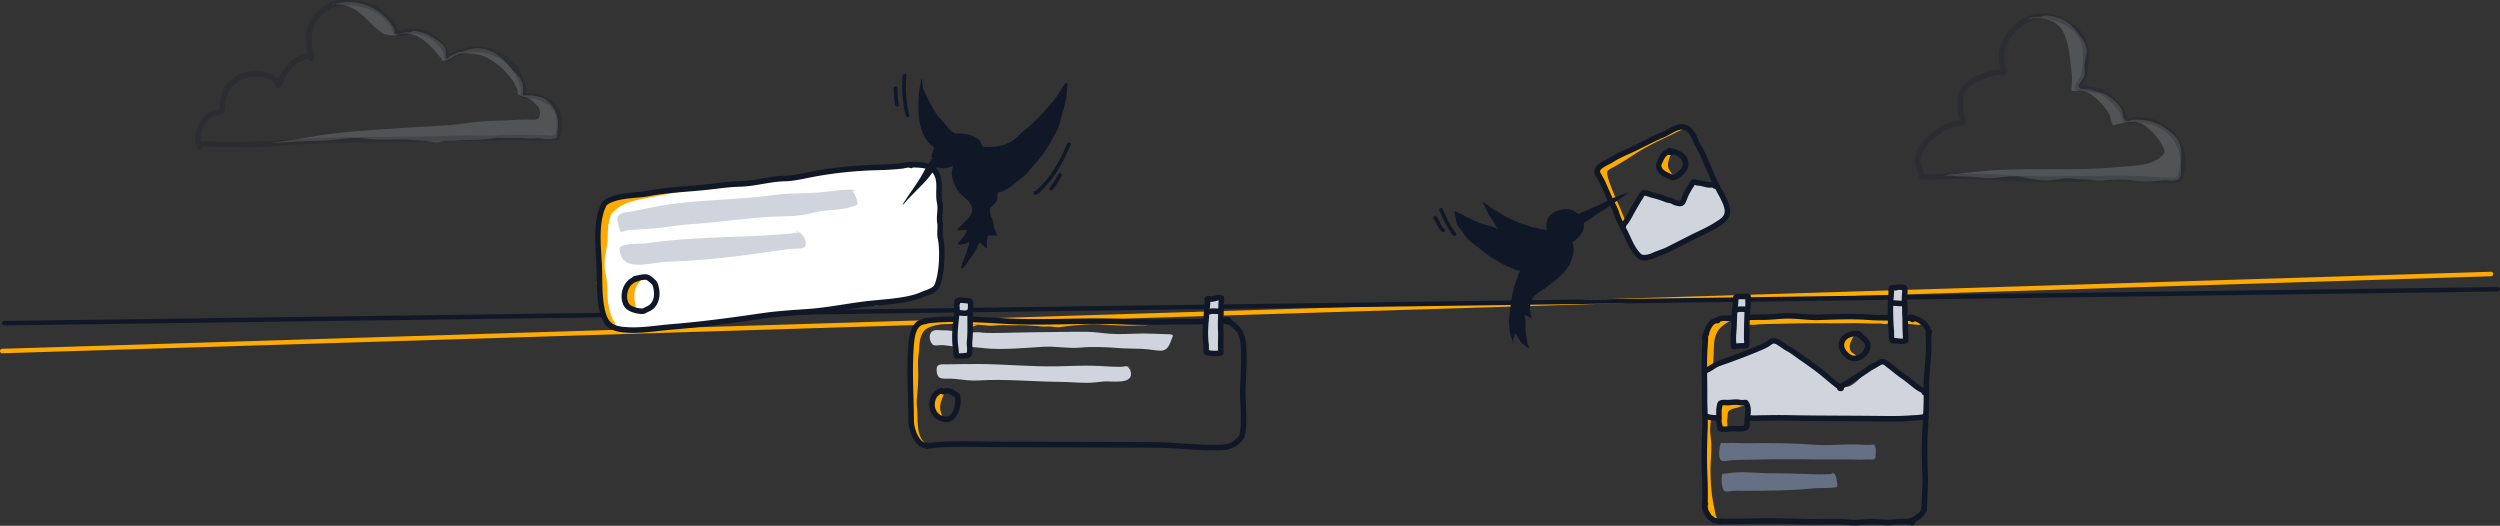 <svg width="1512" height="318" fill="none" xmlns="http://www.w3.org/2000/svg"><rect width="100%" height="100%" fill="#333333" stroke="none"/><g clip-path="url(#a)"><path d="M1506.56 165.716 1.363 212.294" stroke="#FA0" stroke-width="2.726" stroke-linecap="round" stroke-linejoin="round"/><path d="M1510.64 174.944 2.613 195.457" stroke="#101828" stroke-width="2.726" stroke-linecap="round" stroke-linejoin="round"/><path fill-rule="evenodd" clip-rule="evenodd" d="M545.895 181.167c-2.224 1.017-6.48.514-9.028.916-10.245 1.609-20.892 2.302-30.936 5.039-5.497 1.497-19.846 1.007-25.432 1.878-14.457 2.268-25.49 2.168-39.5 6-15.421 0-19.501-.774-31.5 2.5-8.111 2.212-15.777.215-24 1.5-3.173.503-8.983-.927-12 0-2.346.715-4.098-3.598-6.5-4-2.201-.369-1.494-4.902-2.5-6.5-4.022-6.413 1.497-5.752-2-12.5-3.955-7.642 1.307-6.188 0-14.5-.235-1.475.423-5.637-.001-7-.939-3.072-2.282-3.827-.997-7 .335-.816-.616-2.441-.002-3 .927-.849-.995-2.136-.001-2.974 2.771-2.313-3.451-1.429.002-2.49 2.234-.681-.521 1.587 1.39 0 .581-.48.67-2.011.983-2.67 2.101-4.559 1.073-11.24 5.251-14.725 4.782-3.989 12.86-2.302 18.625-3.207 7.977-1.251 15.876-2.089 23.931-2.726 4.614-.369 9.262-1.743 13.898-1.81 4.302-.056 8.905-.369 13.184-1.039 10.256-1.609 20.568-2.48 30.713-4.078 6.033-.95 12.1-2.357 18.077-3.776 4.111-.972 8.603-.894 12.792-1.173 11.542-.749 23.049-2.95 34.702-2.458 7.318.301 15.116-1.877 22.3-.045 2.369.603 6.246.38 7.888 2.681 1.251 1.755 1.486 4.436 2.223 6.458.525 1.43 1.375 3.162 1.397 4.726.033 2.514-1.106 5.408-.726 7.854.245 1.598.737 4.045.447 5.81-.224 1.341-.85 3.486-.637 4.86.447 2.849.726 5.217.246 8.078-.246 1.497.558 4.145.804 5.753.536 3.43-1.017 7.173-.503 10.436.548 3.463.324 8.033-1.016 11.362-3.185 7.865-10.301 10.67-18.379 11.932-2.223.346-4.916 1.676-7.128 1.587-2.324-.101-4.469.324-6.927.435-2.525.112-5.117-.502-6.804 1.81" fill="#fff"/><path fill-rule="evenodd" clip-rule="evenodd" d="M390.187 168.129c.257-.067-.603-.078-.961.134-.558.324-1.083.76-1.541 1.218-1.62 1.62-3.241 3.899-3.71 6.189-.681 3.419-.167 6.86.559 10.167.134.637.95 3.073-.559 2.536-1.34-.469-2.502-1.754-3.608-2.58-1.129-.849-2.447-1.553-3.051-2.905-1.039-2.346-.379-5.262.19-7.642.213-.905.526-2.168 1.028-2.95 1.419-2.223 4.123-4.256 6.793-4.592 1.05-.134 2.101-.346 3.14-.145.379.078 1.027.793.614 1.218M574.042 237.152c-.525.034-.905-.335-1.497-.134-1.375.458-2.112 2.257-2.559 3.464-.815 2.19-1.62 4.301-1.385 6.714.156 1.598.681 2.939 1.24 4.425.056.156.57 1.162.413 1.318-.167.156-1.005-.101-1.106-.134-1.821-.603-2.938-2.235-3.944-3.743-.514-.771-1.396-1.463-1.731-2.357-.749-1.989-.492-5.452.558-7.341 1.129-2.033 2.559-3.374 4.704-4.077.614-.202 1.419-.637 2.078-.414.871.291 2.313 1.341 2.972 2.011M1012.46 92.648c-1.32.28-1.98.961-2.55 2.369-.98 2.447-1.56 4.424-.72 6.971.38 1.14 1.51 2.235 2.09 3.386.14.268.56.905.4 1.24-.19.391-1.96.123-2.28.067-1.97-.324-5.15-1.598-6-3.586-.32-.727-.26-1.509-.33-2.28-.25-3.06.11-5.329 2.09-7.686.83-.995 2.24-2.112 3.65-1.766 1.02.257 2.18.704 3.07 1.375M1123.21 202.417c-1.02-.357-1.96.637-2.45 1.453-.96 1.642-1.88 3.508-2.07 5.441-.15 1.396.31 3.184 1.57 4.022.39.268.93.424 1.26.759.36.347 1.75 1.453 1.43 2.09-.31.614-1.96.458-2.49.458-.66 0-1.3 0-1.93-.201-.82-.269-2-.447-2.69-.972-1.35-1.017-2.57-3.162-3.15-4.726-.25-.637-.62-1.33-.52-2.034.14-.938.72-1.631 1.22-2.391 1.13-1.687 2.4-3.888 4.48-4.58 1.19-.403 3.27-.626 4.43-.056.3.156.67 1.017.96 1.017M1055.87 245.096c-.33-.324-.9.056-1.31.212-1.11.403-2.24.794-3.37 1.118-1.68.502-3.87.692-5.29 1.832-1.3 1.039-.92 2.86-1.12 4.279-.1.67-.26 1.318-.26 1.989 0 1.262.31 2.569.31 3.776 0 .212.2 1.072.05 1.229-.12.123-1.12-.034-1.22-.056-1.01-.123-3.53-.391-4.23-1.274-.31-.391-.11-1.139-.16-1.575-.1-1.285-.1-2.581-.1-3.877 0-1.039.21-2.067.26-3.106.09-2.178-.33-5.664 2.19-6.67 2.55-1.016 5.21-.458 7.84-.257 1.01.079 1.99-.223 3.01-.1 1.28.156 3.1.045 3.1 1.676" fill="#FA0"/><path fill-rule="evenodd" clip-rule="evenodd" d="M1040.49 314.577c-.68-.301-1.22-.145-1.81-.905-1.36-1.698-1.53-5.005-2-7.105-1.6-7.218-2.16-14.893-2.16-22.334 0-5.553.71-11.105.41-16.669-.18-3.196-.88-6.547-.56-9.731.86-8.559 1.29-17.172 1.83-25.775.35-5.553-.24-11.128.16-16.681.38-5.307-.35-11.295 3.02-15.798 1.46-1.944 3.61-3.497 5.67-4.781.66-.414 1.31-.995 2.08-1.274.12-.045 1.23-.447 1.11-.559-.29-.29-1.21-.067-1.59-.156-1.59-.402-3.17-.413-4.8-.559-1.89-.167-3.73.872-5.26 1.833-7.61 4.759-6.2 13.507-5.43 21.305.19 1.933.02 3.888.16 5.821.61 8.614.01 17.463-.56 26.088-.41 6.245.56 12.502.08 18.747-.44 5.676-.81 11.374-.41 17.072.5 6.826-.59 13.641.16 20.423.31 2.827.63 6.29 2.72 8.379.95.95 1.83 2.123 3.1 2.637 1.1.436 2.36.168 3.43.883M1058.12 196.641c-.14-.067-.5-.111-.39-.201.23-.201 1.71.045 2 .045 1.56 0 3.2-.246 4.78-.335 5.06-.268 10.14-.224 15.19-.38 9.01-.279 18-.324 27-.223 7.39.089 14.8-.302 22.17.055 2.82.134 5.68.023 8.48.09 1.08.022 2.43.547 3.46.223.92-.301 2.99-.38 2.82-1.877-.06-.637-.84-.771-1.34-.916-1.27-.38-2.5-.737-3.84-.782-2.76-.101-5.57-.659-8.34-.693-2.71-.033-5.45.079-8.17-.011-4.03-.145-8-.201-12.03-.223-3.87-.023-7.87.949-11.74.603-2.68-.235-5.43-.29-8.14-.369-4.32-.134-8.63-.648-12.96-.178-4.45.48-9.18.648-13.67.648-.69 0-1.42-.358-2.11-.28-.58.067-1.22.313-1.81.369-.46.056-.95-.346-1.35-.257-.37.089-.39.838-.46 1.117-.2.849-.41 3.989 1.12 3.385M1153.31 195.703c-.15-.067 1.45.29 1.86.324l2.74.246c.68.033 3.77.704 3.87-.458.11-1.274-1.33-2.213-2.35-2.604-1.5-.581-3.75-.949-5.37-.569-1.96.469-2.29 1.944-1.02 3.463M995.946 154.599c-.894.458-2.301-1.195-2.893-1.854a33.46 33.46 0 0 1-5.207-7.832c-3.072-6.469-5.463-13.184-8.301-19.742-1.609-3.709-3.296-7.307-4.737-11.117-.961-2.525-2.011-5.05-2.525-7.697-.19-.995-.581-2.257.19-3.129 1.073-1.229 2.693-1.72 4.056-2.513 2.167-1.274 4.346-2.593 6.48-3.844 2.58-1.508 4.971-3.296 7.519-4.837a156.585 156.585 0 0 1 12.282-6.693c3.44-1.687 6.92-3.184 10.32-4.994 1.12-.592 2.35-.96 3.44-1.575.26-.145 1.58-.693 1.49-.749-1.04-.704-2.66.067-3.74.336-3.51.893-6.7 2.703-9.93 4.368-2.8 1.441-6.209 1.307-9.014 2.804-2.424 1.285-4.692 2.85-7.128 4.145-1.787.95-3.787 1.497-5.586 2.425-2.111 1.083-3.988 2.39-6.033 3.564-3.206 1.843-8.513 3.44-10.01 7.217-.816 2.067 1.128 4.804 1.754 6.692 1.061 3.263 2.257 6.413 4.111 9.34 1.944 3.084 4.033 6.078 5.609 9.385a56.235 56.235 0 0 1 2.446 5.966c.179.525.537 1.71 1.14 1.922.302.101.559-.168.793-.346.861-.659.604-1.922.257-2.782M560.87 268.893c-.235.704-1.989-1.296-2.235-1.597-1.687-2.112-2.514-3.944-3.039-6.581-.871-4.335-.536-8.547-.905-12.915-.178-2.201-.391-4.603-.167-6.827.48-4.748.826-9.731.826-14.479 0-3.855-.379-7.843.168-11.687.693-4.848.078-9.418 2.715-13.82 1.665-2.771 5.843-3.899 8.971-4.525 1.743-.346 3.319-.972 5.106-1.15 1.43-.146 2.894-.738 4.279-.738.514 0 1.017-.167 1.486-.167.279 0 .827-.079.827-.079s-.548.034-.827 0c-.67-.078-1.307-.324-1.977-.413-1.821-.223-3.587-.659-5.43-.659-5.776 0-14.089.257-17.273 5.843-1.899 3.329-1.463 7.709-2.055 11.429-1.263 7.989-1.788 16.402-1.319 24.513.09 1.519.648 2.994.738 4.525.257 4.413.245 8.993.245 13.407 0 6.223.537 13.395 6.994 15.552.816.268 1.408.905 2.38.905M588.317 196.485c-.357-.123.603-.101.726-.089.615.067 1.307.078 1.933.055 2.123-.055 4.123.235 6.19.447 2.603.257 4.759-.056 7.53-.212 3.307-.19 6.614.112 9.932.034 4.1-.101 8.346.223 12.435.458 1.922.111 3.91.525 5.81.324 2.715-.302 5.698.659 8.357.312 8.167-1.072 16.993-2.122 25.294-1.597 7.195.458 14.77 1.05 21.954.581 1.698-.112 3.497.033 5.15-.101.135 0 1.542-.38 1.509-.547-.034-.157-1.408-.157-1.52-.157-1.575.034-3.173-.402-4.737-.558-6.547-.66-13.373-1.307-19.931-1.028-9.24.391-18.413-.391-27.596-.436-4.972-.022-9.855.693-14.815.927-6.994.336-14.033 0-20.948-.167-3.598-.078-7.33-.514-10.894-.872-1.452-.145-3.195-1.072-4.569-.458-1.43.637-3.475.615-4.067 2.402-1.028 3.117 3.654 1.229 5.095.905M375.528 198.842c-.882-.391-1.977-.514-2.67-1.296-.816-.916-.804-2.323-1.486-3.284-2.637-3.732-3.575-10.067-3.921-14.58-.246-3.24-.067-6.581-.458-9.799-.358-2.904-1.218-5.776-1.364-8.703-.268-5.53 1.609-11.038 1.855-16.535.179-4.033-.022-8.033 1.263-11.999.357-1.095.312-2.38 1.094-3.296 1.632-1.888 3.564-3.441 5.721-4.726 4.636-2.771 9.865-3.732 15.083-4.726 8.636-1.654 17.295-3.329 25.975-4.815 4.425-.76 8.86-1.207 13.318-1.721 1.464-.168 2.938-.302 4.424-.313.514 0 1.006-.112 1.531-.089.235 0 .938.067.704.033-1.855-.324-3.989.257-5.866.425-4.469.391-8.926 1.374-13.384 1.62-4.447.257-8.916.424-13.374 1.005-3.396.436-6.837 1.375-10.256 1.542-4.033.201-7.955.324-11.988.704-6.044.581-13.429.648-16.669 6.681-2.536 4.737-2.704 10.011-3.587 15.172-.38 2.19.347 4.19.336 6.391-.012 3.341-.079 6.625.167 9.932.168 2.179-.156 4.458-.167 6.659-.012 3.173.525 6.435.759 9.586.369 4.927.503 9.53 1.922 14.245.815 2.692.693 4.96 2.324 7.262.469.659.503 1.832 1.206 2.346 1.62 1.196 4.436 1.475 6.38 1.81" fill="#FA0"/><path fill-rule="evenodd" clip-rule="evenodd" d="M579.327 182.944c-.681.357-.313 1.653-.301 2.29.044 2.235-.324 4.424-.324 6.648 0 5.541-.034 11.217-.246 16.647-.056 1.407-.257 2.905 0 4.279.078.391-.078 1.162.29 1.452.559.458 3.832.134 4.626-.056.346-.078 1.407-.178 1.642-.469.302-.38.324-1.408.447-1.877.458-1.81.816-3.754.894-5.608.301-7.933 1.452-16.078.022-23.887-.424-2.335-5.173-1.296-6.391-.168-.648.604-1.005 1.643-1.307 2.447M730.719 182.564c-.827.179-.782 1.173-.86 1.877-.257 2.19-.079 4.458-.391 6.648-.503 3.564-1.017 7.172-.637 10.747.223 2.134-.324 4.101.246 6.235.29 1.095 0 2.994.715 3.91 1.184 1.486 4.882 1.765 6.603 1.586 1.765-.189 1.139-2.368 1.228-3.497.101-1.273.57-2.603.481-3.865-.413-6.089.424-12.279.302-18.245-.045-2.044.245-5.407-1.129-7.128-1.72-2.156-7.675.324-7.765 2.827" fill="#667085"/><path fill-rule="evenodd" clip-rule="evenodd" d="M981.823 137.104c-.425.122 1.653-2.012 1.832-2.235 1.117-1.385 2.078-2.961 3.028-4.458 1.731-2.726 3.441-5.463 4.882-8.301.715-1.419 1.207-4.212 2.927-4.491 3.631-.581 9.718 1.407 13.038 3.24 2.59 1.419 5.87 3.296 8.93 3.24 1.64-.023 1.86-2.838 2.28-4.145.82-2.626 2.7-6.514 4.62-8.502 1.38-1.419 4.27.301 6.01.48 2.18.235 3.8.246 6.01.48.54.056 1.9.101 2.33.514.86.838.86 2.682 1.75 3.687 2.11 2.38 5.07 6.748 5.84 9.955 1.35 5.575-6.01 8.033-9.61 10.279-4.21 2.614-8.35 4.759-12.71 7.038-1.92.995-4.04 2.458-6.08 3.173-2.87 1.006-5.69 2.737-8.59 3.575-1.03.302-2.3.66-3.2 1.263-1.6 1.072-3.48 1.553-5.255 2.245-2.29.894-3.765 2.458-6.379 1.017-1.229-.67-1.911-2.145-2.794-3.15-2.647-2.995-5.619-5.095-7.005-9.017-.614-1.743-.949-3.709-1.72-5.195-.19-.368.469-1.151.86-1.028M1032.16 250.414c-1.12.213-.4-7.083-.39-9.016.05-5.251-.68-10.614-.21-15.731.37-4.011 5.48-3.039 7.88-4.748 2.78-1.977 5.86-2.447 8.91-3.631 5.6-2.19 11.13-4.491 16.71-6.67 2.48-.972 4.73-2.212 6.95-3.62.22-.145 1.94-1.553 2.34-1.374 2.46 1.073 6.05 5.475 8.73 7.541 6.21 4.805 14.49 6.615 20.52 12.056 2.27 2.044 4.99 3.664 7.24 5.686 1.53 1.397 3.22 2.972 4.86 3.117 5.15.47 9.83-6.591 13.58-9.25 1.38-.984 3.44-1.051 4.82-2.034.73-.514 4.15-3.541 5-3.173 6.08 2.67 11.09 6.793 16.42 10.916 1.72 1.329 8.05 6.089 8.3 8.01.46 3.598.29 10.324-.95 13.139-.45 1.039-4.9.492-5.84.615-2.99.38-5.83 1.374-8.84.715-2.42-.537-5.71-1.643-8.22-1.196-10.16 1.799-19.71-.435-29.78.067-9.46.481-18.11.302-27.44.224-5.13-.045-10.12 1.832-15.16 1.664-2.61-.089-5.51-1.273-7.87-1.486-.66-.055-1.88.704-2.41.481-.53-.235-.35-1.743-.38-2.134-.05-1.017 1.14-6.067-.89-6.949-.8-.347-2.55.313-3.66.368-3.18.157-5.78.738-8.63.481-1.22-.112-2.85-.581-3.61.503-1.41 2.011.98 6.189-.88 8.256-.53.581-1.79.089-2.34-.156-1.77-.782-2.95-1.419-4.88-1.587-.31-.033-.46-.704-.36-.927" fill="#D0D5DD"/><path fill-rule="evenodd" clip-rule="evenodd" d="M1050.65 180.776c-.92.157-.67 1.408-.66 2.101.02 1.575-.48 3.698-.87 5.229-.47 1.854-.53 3.608-.57 5.485-.09 4.1-.61 8.134-.32 12.111.04.536-.04 3.966.7 4.145.59.157 1.76.335 2.58.38.69.033 4.55-.469 4.78-1.363.3-1.184-.43-2.67-.29-3.955.58-5.341.27-10.636.54-15.932.16-2.961 1.08-5.776.45-8.659-.49-2.268-6.38.09-7.17 1.319M1144.15 175.459c-.14-.861-.16 2.402-.21 3.005-.16 2.246-.06 4.514-.41 6.726-.58 3.586-.37 6.871-.27 10.468.05 1.542-.28 3.252.17 4.76.2.659-.25 3.877.31 4.234 1.27.805 4.06 1.129 5.75 1.006 4.05-.291 2.74-5.162 2.67-7.91-.22-7.218-.28-14.759-.78-21.63-.05-.726-.78-1.039-1.22-1.33-2-1.285-5.91-1.463-6.75 1.788" fill="#667085"/><path opacity=".2" fill-rule="evenodd" clip-rule="evenodd" d="M1226.96 12.237c.01-1.452 5.36-1.229 6.39-1.229 5.74 0 11.75 2.86 14.41 8.156 4 8.01 4.05 16.747 5.3 25.562.35 2.514-.14 5.263-.14 7.754 0 .324-.24 2.201 0 2.447.48.48 3.94-.134 4.49-.134 2.65 0 5.5.86 7.61 2.447 4.17 3.128 7.76 6.904 10.47 11.418 1.09 1.81 1.31 5.787 2.58 7.072 0 0 4.24-.994 4.63-1.084 3.62-.905 9.64-1.776 12.91.268 4.66 2.916 9 7.52 11.69 12.234.6 1.062 2.57 4.145 1.5 5.575-6.01 8.011-18.19 7.341-27.73 8.29-23.95 2.391-47.92.503-71.92 1.765-8.61.459-17.18 1.397-25.56 2.447-1.84.224-4.13-.246-5.71.548-.08.044-1.22.134-1.22.268 0 .301 2.46.1 2.72.134 2.78.346 5.45.547 8.29.547 6.55 0 13.33 1.631 19.85.816 4.42-.559 10.76-1.408 15.09-.548 5.52 1.107 12.09 2.615 17.81 2.045 4.29-.425 8.86-1.843 13.32-.95 2.86.57 5.93.123 8.84.548 3 .436 6.41.86 9.52.547 5.74-.57 12.79-.949 18.49 0 5.37.894 12.07.592 17.39 0 3.03-.335 6.59.715 9.39-.681 2.13-1.073 1.63-5.654 1.63-7.609 0-6.547 1.62-13.328-3.68-18.624-4.39-4.402-11.24-8.715-17.67-9.52-2.8-.345-5.63-.535-8.43-.133-.92.134-2.59.905-3.54.268-2.24-1.497-1.61-4.871-2.71-7.072-1.36-2.704-5.51-6.301-8.16-7.888-3.56-2.134-7.23-2.547-11.02-3.81-1.4-.469-5.21.079-6.24-.95-1.49-1.485 1.75-4.468 2.58-6.11 1.22-2.436.33-6.1.68-8.838.24-1.877.63-3.62 1.08-5.441 1.27-5.05-3.27-10.167-5.84-13.597-3.86-5.15-8.77-8.145-14.96-9.385-1.41-.28-4.59-.625-5.84 0-2.3 1.151-5.67.112-8.16 1.363M201.202 2.96c-.135-1.105 2.066-.435 2.726-.435 2.849 0 5.642.894 8.2 1.989 8.156 3.497 11.899 10.748 18.893 15.418 1.542 1.028 4.189 1.195 5.966 1.497 1.81.302 2.927-.458 4.603-.871 3.329-.827 6.715-.336 9.82.994 4.011 1.72 7.039 4.424 9.944 7.329 1.855 1.855 3.341 4.212 5.218 6.089.48.48.58 1.408.994 1.62 2.357 1.173 6.904-2.737 9.072-3.609 3.206-1.285 8.882-.603 12.178 0 8.357 1.52 16.446 8.983 21.127 15.541 1.173 1.654 2.067 3.609 2.86 5.475.369.86-.022 2.346.626 2.983 1.363 1.363 3.787 1.676 5.843 2.357 1.452.48 2.737 1.922 3.854 2.86 3.185 2.648 4.034 4.626 3.106 8.324-.659 2.647-4.971 1.743-6.837 1.743-6.76 0-13.474.748-20.267.748-9.698 0-19.317 2.134-28.959 2.737-19.261 1.207-38.5 2.246-57.806 3.855-11.016.916-22.166 2.782-33.071 4.603-3.541.592-7.139 1.173-10.692 1.62-1.284.156-2.603.168-3.854.369-.436.078-.793.033-1.24.123-.168.033-.659 0-.503 0 5.865 0 11.575-.302 17.407-.75 6.994-.535 14.043-.122 21.004-.993 6.256-.782 13.708-1.643 20.01-.749 8.502 1.218 17.384.045 25.976.626 5.072.335 10.558.614 15.54 1.62 1.9.38 4.123-.559 5.967-.872 1.832-.301 3.854.067 5.72-.123 8.044-.804 16.166-.022 24.11-1.62 2.246-.447 5.028 0 7.34 0 4.313 0 8.648-.357 12.927.246 2.547.369 5.284-.424 7.832 0 2.234.369 8.558 1.207 9.943-.871.548-.816.134-2.749.369-3.732 1.475-5.899-.782-13.697-5.72-17.652-1.107-.883-2.034-2-3.475-2.358-2.279-.57-5.341-1.497-7.709-1.497-.726 0-3.441.413-3.977-.123-.492-.491.122-1.854.122-2.491 0-1.967 0-4.09-.871-5.843-1.676-3.341-4.759-5.788-7.083-8.704-3.497-4.368-7.732-8.066-13.05-10.066-5.385-2.022-9.954-1.117-15.161.626-1.016.335-2.357.301-3.229.748-1.53.76-3.385 1.386-4.848 2.358-.202.134-1.833 1.642-1.989 1.485-.927-.927-.291-4.737-.749-6.089-1.083-3.24-7.05-6.413-9.82-8.077-2.257-1.352-4.972-1.866-7.452-2.492-.492-.123-1.754-.368-2.235-.123-2.011 1.006-4.178.581-6.335 1.118-1.418.357-3.552.96-4.971.245-.414-.212.223-1.217.123-1.62-.28-1.106-1.106-2.524-1.743-3.485-5.508-8.257-15.731-13.798-25.73-13.798-2.369 0-5.319.156-7.464.871-.793.268-1.999.145-2.357.872" fill="#D0D5DD"/><path fill-rule="evenodd" clip-rule="evenodd" d="M1134.2 268.938c-.02-.223-1.66.023-1.92.045-2.12.134-4.29.145-6.42 0-9.21-.682-18.54.704-27.78.022-13.69-1.016-27.83-1.139-41.52-.927-4.21.067-8.14-.436-12.32-.078-.34.033-3.35-.268-3.48.022-.77 1.676-1.19 5.575-.97 7.62.5 4.67 3.77 2.96 7.41 2.715 4.52-.302 9.03-.235 13.55-.369 18.6-.57 37.2.045 55.79-.134 4.26-.045 8.26.346 12.45.033 1.17-.089 3.83.391 4.74-.357.78-.615.56-2.313.66-3.173.27-2.413.09-3.162-.74-5.452M1109.43 286.792c.43-.805-1.58-.134-2.18-.09-2.17.157-4.44.224-6.62.202-5.26-.056-10.54-.369-15.81-.47-3.66-.067-7.28-.212-10.95-.156-8.45.112-16.9-1.095-25.3-.469-1.68.123-3.83.692-5.26.536-.17-.022-1.53.212-1.64.469-.7 1.531-.43 5.017-.17 6.759.8 5.073 2.86 3.576 7.07 3.263 2.51-.19 5.02.045 7.54.022 13.24-.123 26.91-.056 40.08-1.475 3.58-.379 7.19-.111 10.77-.324.92-.055 3.39 0 4.17-.826.47-.503-.01-2.034-.12-2.604-.28-1.452-.5-6.658-3.58-5.53" fill="#667085"/><path fill-rule="evenodd" clip-rule="evenodd" d="M588.43 201.11c-.179-.178 3.475-.212 3.81-.156 2.715.458 5.865.447 8.603.436 8.345-.023 16.781-.414 25.182-.447 10.547-.034 20.993-.391 31.54-.257 4.659.056 9.296.838 13.91 1.184 6.301.469 12.647-.089 19.004-.145 5.117-.045 10.301.268 15.061.402.737.022 3.888-.168 3.765.95-.101.916-.693 1.832-.983 2.703-2.749 8.223-5.955 6.391-13.977 5.497-5.81-.648-11.698-.279-17.53-.748-7.686-.615-16.01-.995-23.652-.302-7.362.682-14.792-.95-22.121-.503-10.625.648-25.239 2.034-35.629.872-5.162-.581-10.938-1.106-15.988-.961-3.765.112-7.742-1.229-11.452-.827-.949.101-2.882.324-3.687-.257-2.033-1.486-2.938-6.189-.614-8.044 1.832-1.464 4.301-.67 6.379-.726 5.676-.168 11.173 1.642 16.737 1.039M683.631 222.461c-1.274-1.665-3.72-.648-5.732-.615-5.496.09-11.049-.514-16.546-.648-7.497-.19-15.139.246-22.624.369-15.552.257-31.149-1.318-46.734-1.419-6.503-.045-12.949.112-19.34.212-2.76.045-6.245-.67-6.189 3.006.122 7.575 4.133 5.072 11.217 5.809 4.513.47 9.44 1.229 13.988.939 16.367-1.039 33.238.726 49.717.838 7.117.044 14.256 1.072 21.373.279 1.575-.179 3.139-.369 4.726-.514 4.971-.458 18.836 2.425 16.233-6.547-.324-1.117-1.597-2.011-2.122-2.771M516.299 115.551c.056-.078.86-.58.558-.636-3.608-.66-12.904.458-16.501.972-10.636 1.508-21.395.514-31.931 2.011-24.423 3.452-49.271 2.536-73.571 7.441-5.184 1.05-10.725 2.279-15.909 3.005-3.084.436-5.676 1.374-5.62 4.29.011.95.369 2.112.659 3.028.291.882.671 4.067 1.475 4.502.659.358 2.022-.424 2.648-.603 2.357-.681 5.452-.581 7.877-.737 6.278-.403 12.624-.771 18.825-1.754 8.793-1.386 17.764-1.766 26.602-2.626 11.842-1.151 23.752-2.838 35.696-3.374 7.865-.358 16.803-.112 24.367-2.313 6.86-1.988 14.278-1.419 21.227-3.005.816-.19 5.732-1.553 5.844-2.19.391-2.123-1.386-5.854-2.883-8.022M483.513 140.712c.357-.603-1.419 0-2.123.123-.983.179-1.989.302-2.983.425-2.76.335-5.575.424-8.346.648-8.067.659-16.2.96-24.289 1.228-18.546.637-36.925 1.419-55.281 4.023-3.263.458-16.021-.459-15.765 3.519.928 14.591 18.301 7.999 28.591 7.653 18.144-.592 36.657-2.447 54.611-4.994 6.725-.95 13.585-2.089 20.345-2.804 2.402-.257 5.362.123 7.496-.682 4.134-1.553-.48-10.491-4.591-9.91" fill="#D0D5DD"/><path fill-rule="evenodd" clip-rule="evenodd" d="M967.906 104.569c.19.257.469.626.559.816.681 1.352 1.53 2.67 2.178 4.033 1.933 4.134 3.62 8.458 5.687 12.524 1.05 2.067 2.246 4.246 2.916 6.492 1.072 3.642 3.028 7.161 4.771 10.513 2.446 4.703 4.558 11.005 8.502 14.647.547.503 1.363.57 2.223.547 1.754-.055 3.676-.715 4.838-1.262 2.87-1.341 5.93-2.123 8.75-3.553 4.67-2.368 9.37-4.759 14.05-7.128 5.19-2.625 10.45-4.782 15.34-7.988 1.91-1.252 4.28-2.514 5.1-4.771.68-1.877-.1-4.514-.84-6.245-2.05-4.827-4.99-9.206-7.12-14.033-2.06-4.692-4.03-9.374-6.09-14.044-1.52-3.463-3.65-6.714-5.05-10.189-.6-1.497-1.56-3.396-2.87-4.793-.71-.77-1.54-1.408-2.49-1.598-1.93-.402-3.85.336-5.72 1.252-2.26 1.117-4.44 2.547-6.44 3.352-6.296 2.536-12.061 5.843-18.195 8.714-4.268 2-8.513 3.642-12.502 6.257-1.329.871-3.329 1.709-5.083 2.759-1.263.749-2.458 1.542-2.771 2.737.201.291.29.637.279.984l-.022-.023Zm-3.452.391c.011.134.044.28.089.425 0 .056.022.112.022.167.067.548.391 1.006.838 1.263l.09.112c.67 1.318 1.486 2.58 2.111 3.91 1.944 4.167 3.654 8.525 5.732 12.625.961 1.888 2.078 3.877 2.692 5.921 1.14 3.844 3.173 7.575 5.017 11.106 2.614 5.016 4.994 11.675 9.206 15.563 1.151 1.061 2.804 1.497 4.603 1.43 2.223-.078 4.67-.883 6.146-1.575 2.89-1.352 5.99-2.157 8.85-3.598 4.67-2.368 9.37-4.759 14.05-7.128 5.3-2.681 10.66-4.905 15.67-8.167 2.49-1.631 5.34-3.497 6.41-6.435.95-2.603.11-6.29-.91-8.692-2.04-4.849-5.01-9.24-7.14-14.078-2.06-4.692-4.03-9.373-6.08-14.043-1.51-3.43-3.64-6.648-5.02-10.1-.74-1.833-1.93-4.123-3.53-5.832-1.21-1.296-2.65-2.268-4.26-2.604-2.15-.447-4.33 0-6.44.872-2.7 1.117-5.29 2.95-7.65 3.9-6.353 2.558-12.185 5.887-18.364 8.78-4.413 2.068-8.793 3.788-12.926 6.48-1.587 1.04-4.134 2.034-6.078 3.397-1.665 1.162-2.894 2.592-3.262 4.335-.09.402-.079.883.011 1.385.033.179.078.369.123.548v.033ZM1155.41 194.328a1.68 1.68 0 0 0 2.29.19 1.67 1.67 0 0 0 .27-2.357c-.53-.659-1.44-1.128-2.64-1.296-1.63-.223-3.93.112-5.06.022-6.7-.502-13.29-.178-19.94-.681-9.97-.738-20.27-.302-30.29.033-6.93.235-13.83-1.128-20.8-.838-4.46.19-8.91.782-13.38.76-6.63-.033-13.03.235-19.53.626-1.43.089-3.14-.101-4.7.033-1.34.112-2.59.447-3.61 1.151a1.666 1.666 0 0 0-.43 2.324c.52.76 1.56.961 2.33.436.74-.503 1.71-.581 2.69-.615 1.34-.033 2.74.078 3.94 0 6.41-.391 12.74-.648 19.31-.614 4.53.022 9.02-.57 13.53-.76 6.96-.29 13.86 1.073 20.77.838 9.9-.335 20.09-.771 29.93-.045 6.65.492 13.24.179 19.95.682.95.067 2.77-.168 4.28-.101.41.023.99.157 1.1.19l-.01.022ZM1154.98 317.013c.06.067.11.134.17.201.63.682 1.69.738 2.37.112.86-.782.91-1.519.85-1.955-.08-.592-.39-1.14-1.07-1.486-.33-.157-.85-.291-1.47-.302-.77-.022-1.79.112-2.15.134-3.11.19-6.33.045-9.38.47-3.65.502-7.65-.257-11.35-.336-4.67-.089-9.43.905-14.11.403-9.75-1.062-19.55-.023-29.25-.447-16.22-.704-32.74-.224-48.62-.034a1.67 1.67 0 0 0-1.65 1.698 1.67 1.67 0 0 0 1.69 1.654c15.82-.201 32.29-.67 48.45.022 9.63.414 19.36-.625 29.04.425 4.77.514 9.63-.469 14.4-.38 3.86.078 8.05.827 11.87.302 2.96-.414 6.09-.257 9.12-.436l1.11-.056-.02.011ZM1032 203.401h-.06.06Zm1.13-.358c.34-.268.58-.681.62-1.162a1.667 1.667 0 0 0-1.51-1.821c-1.02-.089-1.69.358-2.12 1.151-.33.637-.36 1.832-.36 2.402-.02 2.234-.22 4.469-.35 6.692-.61 9.586-.09 19.183-.17 28.792-.06 6.904.5 13.831.21 20.736-.39 9.239-.57 18.39-.16 27.596.22 4.659.31 9.351.26 13.976-.02 2.425-.5 4.715.28 7.128a1.669 1.669 0 0 0 2.11 1.073 1.668 1.668 0 0 0 1.08-2.112c-.68-2.055-.14-3.999-.12-6.066.04-4.682-.05-9.441-.26-14.156-.42-9.105-.24-18.155.15-27.305.29-6.938-.27-13.91-.21-20.848.08-9.541-.45-19.071.16-28.601.14-2.291.34-4.581.36-6.872v-.603h.03ZM1168.02 202.026s.08-.067.11-.111c.64-.671.62-1.732-.05-2.369-.5-.48-.98-.592-1.34-.614-.5-.023-.95.134-1.33.48-.27.235-.56.67-.68 1.285-.16.771-.04 2.268-.04 2.681-.02 2.883.19 5.732.07 8.636-.37 8.045-1.57 16.178-1.37 24.211.21 8.893-.45 17.999-.87 26.881-.4 8.29-.16 16.703.13 24.97.24 6.682-.5 13.508-.55 20.211-.01.928.74 1.687 1.66 1.687.92 0 1.68-.737 1.69-1.664.05-6.76.8-13.631.55-20.356-.29-8.19-.52-16.491-.13-24.692.42-8.971 1.08-18.155.87-27.126-.2-7.966 1-16.01 1.36-23.987.14-2.939-.08-5.832-.05-8.76 0-.178-.02-.86-.03-1.374v.011Z" fill="#101828"/><path fill-rule="evenodd" clip-rule="evenodd" d="M1155.75 193.535c.62.213 2.65.928 2.97 1.04 2.18.748 4.6 2.659 5.65 4.804.2.413.23.972.27 1.53.04.838.04 1.699.13 2.38.12.916.97 1.564 1.89 1.441a1.69 1.69 0 0 0 1.44-1.888c-.11-.748-.08-1.732-.16-2.648-.08-.849-.24-1.642-.56-2.279-1.42-2.882-4.63-5.497-7.57-6.502-.48-.168-2.92-1.207-4.02-1.274-1.19-.078-1.85.536-2.12 1.14-.37.849 0 1.832.84 2.212.42.179.85.19 1.24.056v-.012ZM1155.86 315.907a1.6 1.6 0 0 1-.42.849c.3-.313.39-.625.42-.849Zm-2.04-1.91c-.29.067-.57.212-.79.435-.49.481-.5.95-.51 1.173 0 .38.11.704.3.984.2.301.63.793 1.52.726.09 0 .24-.023.45-.101.18-.056.85-.368 1.07-.458.86-.212 1.9-.748 2.68-1.173 1.33-.726 3.35-2.056 4.76-3.631 1.15-1.285 1.87-2.737 1.89-4.167a1.675 1.675 0 0 0-1.66-1.687c-.93 0-1.69.737-1.7 1.664 0 .693-.48 1.341-1.02 1.956-1.16 1.273-2.8 2.335-3.88 2.927-.56.301-1.3.748-1.89.86-.08.011-.89.357-1.22.492ZM1032.63 204.685c-.03-.055.03-.122.04-.201.02-.134.05-.268.1-.402.12-.424.3-.882.46-1.363.52-1.531 1.42-4.156 2.87-5.865.67-.794 1.45-1.408 2.47-1.263.91.134 1.76-.492 1.91-1.408a1.686 1.686 0 0 0-1.41-1.91c-2.21-.335-4.07.693-5.52 2.402-1.73 2.045-2.87 5.128-3.49 6.949-.29.86-.6 1.676-.7 2.391-.11.782-.03 1.497.28 2.134.4.827 1.41 1.173 2.25.771a1.693 1.693 0 0 0 .77-2.246l-.03.011ZM1040.33 313.907c-.18-.033-.69-.123-.99-.223-.75-.235-1.48-.458-2.01-.492a6.306 6.306 0 0 1-.59-.413c-.43-.335-.85-.659-1.27-.872-.23-.122-.34-.335-.47-.536-.2-.335-.38-.681-.59-1.005-.58-.883-1.25-1.888-1.6-2.916-.22-.637-.34-1.274.05-1.833.52-.759.35-1.81-.41-2.335a1.698 1.698 0 0 0-2.34.414c-.85 1.218-1 2.569-.71 3.944.33 1.575 1.33 3.206 2.21 4.558.66 1.005 1.14 2.089 2.33 2.693.43.223.85.659 1.29.96.62.436 1.29.693 1.95.693.18 0 .41.101.66.19.52.168 1.06.346 1.6.447 1.21.223 2.29.022 3.08-.76.66-.648.67-1.709.03-2.368a1.685 1.685 0 0 0-2.23-.146h.01ZM1054.25 243.253l.03-.078s-.03.056-.03.078Zm-.01.045v.022l.01-.067v.045h-.01Zm-.04.122v.056-.067.011Zm-.02.112v.023-.045.022Zm.76 1.643-.15.022c-1.37.123-2.86-.19-4.24-.291-2.33-.167-4.79.414-7.01.246-.58-.044-1.23-.156-1.79.056-.04.279-.15.939-.22 1.24-.54 2.447-.1 4.726-.28 7.139-.07.85.08 2.481.4 3.274.1.235.16.503.18.804v.19c.4.067.84.09 1.3.078 1.36-.011 2.81-.245 3.92-.346 1.4-.123 3 .022 4.57.056 1.16.022 2.3 0 3.25-.413.03-.123.09-.403.11-.581.06-.827-.02-1.71.02-2.28.14-1.765.46-3.519.55-5.217.08-1.363 0-2.693-.59-3.966l-.02-.011Zm-16.46 12.792c0 .223.03 1.006.17 1.385.21.626.6 1.129 1.32 1.419 1.96.816 5.25.335 7.37.146 1.57-.146 3.42.111 5.16.078 1.44-.034 2.83-.246 4-.838.77-.391 1.3-1.073 1.58-1.967.33-1.106.17-2.692.24-3.575.14-1.787.46-3.553.56-5.284.11-2.011-.09-3.967-1.03-5.843a1.754 1.754 0 0 0-.42-.537c0-.022-.02-.056-.04-.078a1.78 1.78 0 0 0-1.11-1.028c-.47-.156-1.86.023-1.86.023h.08c-1.19.111-2.49-.213-3.7-.302-2.32-.168-4.78.413-7.01.246-1.29-.09-2.74-.09-3.91.581-.64.357-1.08.949-1.31 1.698-.17.525-.21 1.173-.31 1.631-.57 2.603-.16 5.039-.35 7.62-.09 1.195.14 3.43.58 4.636l-.01-.011ZM1123.11 203.367h-.25c-.3 0-.59.045-.82.056-2.15.145-4.58.872-5.88 2.704-1.65 2.346-.54 5.284 1.51 7.072.74.637 1.51 1.341 2.45 1.653 1.76.581 3.63.056 5.1-1.016 1.5-1.095 2.6-2.749 2.74-4.536.11-1.386-.77-2.246-1.68-3.061-.73-.671-1.52-1.308-2.2-1.989a1.498 1.498 0 0 1-.52-.279c-.15-.112-.32-.369-.45-.615v.011Zm2.56-2.178c-.17-.269-.4-.548-.67-.715-.85-.503-2.27-.459-3.2-.403-3.09.213-6.51 1.475-8.38 4.112-2.68 3.798-1.27 8.636 2.05 11.53 1.06.927 2.23 1.866 3.6 2.312 2.8.928 5.79.213 8.12-1.485 2.29-1.665 3.91-4.268 4.11-6.994.17-2.19-.75-3.766-2.07-5.117-.96-.995-2.18-1.833-3.06-2.849a1.46 1.46 0 0 0-.5-.391ZM1162.18 237.588c.06.559.39 1.073.93 1.33a1.68 1.68 0 0 0 1.64-.09c.26-.111.6-.279.69-.368.19-.179.31-.38.39-.57.15-.346.18-.704.09-1.084-.13-.514-.6-1.195-1.44-1.743-.9-.614-2.38-1.217-2.89-1.564-3.35-2.257-6.26-5.083-9.62-7.351-2.88-1.944-5.54-4.313-8.34-6.391-.64-.48-1.48-1.229-2.34-1.776-.81-.503-1.63-.849-2.42-.905-1.65-.123-2.71.67-4.12 1.43-1.75.938-3.53 1.821-5.15 2.972-4.54 3.24-9.42 6.211-14.07 9.183-1.16.738-2.53 1.285-3.57 2.179-.7.603-.78 1.665-.18 2.369.6.703 1.67.782 2.37.178.92-.793 2.17-1.24 3.18-1.899 4.71-3.005 9.65-6.011 14.23-9.284 1.49-1.073 3.15-1.877 4.78-2.749.46-.246.85-.502 1.25-.726.31-.179.62-.335 1.04-.302.4.034.8.336 1.2.615.67.469 1.3 1.017 1.8 1.396 2.83 2.112 5.53 4.514 8.46 6.492 3.36 2.268 6.27 5.094 9.62 7.351.36.246 1.16.615 1.96 1.028.15.078.33.19.51.29v-.011Z" fill="#101828"/><path fill-rule="evenodd" clip-rule="evenodd" d="M1111.08 234.963a1.68 1.68 0 0 0 1.54 1.519c.21.045.81.145 1.05.112.55-.078 1-.347 1.33-.86.21-.358.55-1.14-.14-2.023-.37-.458-2.62-2.044-2.79-2.167-2.61-2.022-5.19-4.212-7.72-6.346-4.23-3.575-8.88-6.759-13.43-9.944-2.99-2.1-6.02-4.502-9.27-6.2-1.4-.738-2.99-2.056-4.57-3.05-1.32-.827-2.65-1.43-3.86-1.542-.98-.09-1.96.201-2.9.715s-1.82 1.285-2.59 1.709c-1.81.995-3.89 1.888-5.8 2.67-7.63 3.151-15.43 6.056-23.21 8.782-1.49.525-2.93 1.475-4.34 2.402-1.12.726-2.19 1.452-3.3 1.709a1.69 1.69 0 0 0-1.26 2.012 1.67 1.67 0 0 0 2.01 1.251c1.46-.335 2.92-1.207 4.38-2.179 1.18-.771 2.37-1.597 3.61-2.044 7.86-2.749 15.71-5.676 23.39-8.849 2.02-.838 4.22-1.776 6.14-2.838.66-.368 1.42-.983 2.21-1.486.44-.279.87-.581 1.33-.536 1.01.101 2.07.804 3.16 1.542 1.4.95 2.8 2.033 4.04 2.681 3.11 1.631 6.02 3.955 8.9 5.977 4.46 3.129 9.03 6.246 13.18 9.754 2.57 2.167 5.19 4.38 7.84 6.435.06.045.56.403 1.06.782l.01.012ZM1031.33 250.973c-.8.681-1.39 1.676.04 2.346l.06.022s.09.045.14.056c.28.112.76.313.89.347.61.156 1.25.268 1.85.368 1.63.28 3.59.313 5.2.19a1.69 1.69 0 0 0 1.54-1.799 1.688 1.688 0 0 0-1.8-1.541c-1.35.111-3 .078-4.37-.157-.5-.089-1.03-.179-1.54-.301l-.66-.269h-.02c-.81-.29-1.18.123-1.31.749l-.02-.011ZM1163.31 251.23c-.08.123-.13.257-.17.391.04-.134.1-.268.17-.391Zm-103.98.324Zm103.79.916c.04.268.18.558.47.838-.25-.235-.4-.525-.47-.838Zm-103.25.301c0 .324-.08.648-.27.939.21-.291.29-.615.27-.939Zm104.47-2.301c-.16 0-.42 0-.54.022-.71.056-1.43.112-2.13.246-2.04.391-4.11.313-6.19.48-6.23.492-12.55.403-18.83.336-18.44-.224-36.86-.101-55.27-.492-5.23-.112-10.43 0-15.65.067-1.63.022-3.27.078-4.92.112-.54.011-2.43-.157-2.73-.134-.96.089-1.3.737-1.4.938-.19.38-.22.771-.11 1.196.06.245.2.558.55.849.36.301.82.424 1.27.369.36.022 2.05.145 2.48.134 1.63-.034 3.25-.09 4.88-.112 5.19-.056 10.36-.179 15.54-.067 18.44.391 36.85.268 55.31.491 6.38.079 12.81.157 19.13-.346 2.21-.168 4.41-.112 6.55-.525.58-.112 1.17-.145 1.78-.201.32-.022.91-.045 1.08-.078.44-.112.69-.347.84-.503.33-.369.46-.771.44-1.196-.02-.346-.11-.815-.6-1.229-.42-.368-.98-.48-1.49-.346l.01-.011ZM741.561 193.915v-.078.078Zm0 .056v.022-.055.044-.011Zm.011.067v.022-.055.033Zm.738 1.173a1.674 1.674 0 0 0 2.603-1.407c0-.66-.425-1.654-1.843-1.9-1.241-.212-4.402.145-4.995.201-5.172.537-10.613.749-15.82.738-14.256-.034-28.836.715-43.159.056-23.797-1.095-47.829.983-71.693-.403-15.15-.871-33.294-2.1-48.087-.022a1.676 1.676 0 0 0 .458 3.318c14.592-2.044 32.49-.815 47.427.045 23.887 1.385 47.93-.693 71.739.402 14.367.659 29.003-.089 43.304-.056 5.329.011 10.882-.212 16.178-.748.413-.045 3.162-.19 3.899-.224h-.011ZM741.1 268.815c-14.39.916-29.842-1.396-44.556-1.43-31.16-.067-62.342-.223-93.491-.29-13.932-.034-28.981-.905-42.612 1.005a1.682 1.682 0 0 0-1.43 1.888 1.676 1.676 0 0 0 1.888 1.43c13.486-1.899 28.367-1.005 42.143-.983 31.149.067 62.331.224 93.491.291 14.792.033 30.322 2.335 44.779 1.418a1.674 1.674 0 0 0 1.564-1.776 1.682 1.682 0 0 0-1.776-1.564v.011Z" fill="#101828"/><path fill-rule="evenodd" clip-rule="evenodd" d="M559.406 192.765c-4.536.268-7.049 3.161-8.424 6.938-1.195 3.284-1.486 7.273-1.709 10.312-1.073 14.881.056 29.998.123 44.712.011 3.352 1.542 9.038 4.279 12.658 2.111 2.805 4.927 4.391 8.189 3.564a1.676 1.676 0 0 0 1.207-2.044 1.666 1.666 0 0 0-2.033-1.207c-1.911.492-3.442-.693-4.682-2.335-2.301-3.05-3.586-7.843-3.597-10.658-.067-14.625-1.196-29.652-.134-44.456.201-2.77.424-6.413 1.508-9.407.916-2.502 2.469-4.558 5.474-4.737a1.676 1.676 0 0 0 1.576-1.776 1.677 1.677 0 0 0-1.777-1.576v.012ZM742.701 193.848c-.056-.29-.234-.871-1.05-1.173.536.201.916.648 1.05 1.173Zm.045.492c0 .268-.078.514-.224.749a1.83 1.83 0 0 0 .224-.749Zm-.738 1.296a2.227 2.227 0 0 1-.29.156c.112-.044.212-.1.29-.156Zm-1.083.279.223.056c.302.157.659.268 1.05.346.269.056.57.068.805.146 1.43.502 2.357 1.843 3.542 2.793 3.027 2.435 3.776 7.43 3.966 11.094.435 8.312-.291 16.882-.525 25.172-.257 9.217 1.53 18.658-.425 27.629-.067.313-.357.581-.614.86-.481.525-1.017.995-1.363 1.386-1.755 1.944-3.754 2.592-6.514 3.296a1.679 1.679 0 1 0 .838 3.251c3.486-.894 5.955-1.844 8.167-4.302.425-.469 1.117-1.083 1.665-1.743.536-.648.938-1.351 1.083-2.033 1.989-9.173.224-18.826.492-28.244.235-8.379.972-17.038.525-25.44-.235-4.524-1.486-10.535-5.217-13.529-1.475-1.185-2.738-2.715-4.525-3.341-.425-.145-1.363-.302-1.442-.313-.469-.234-1.508-.424-1.62-.424-1.485.011-1.653 1.318-1.664 1.62 0 .212-.067 1.206 1.095 1.631.145.056.29.089.435.1l.023-.011Z" fill="#101828"/><path fill-rule="evenodd" clip-rule="evenodd" d="M577.494 240.191c-2.134-1.318-3.162-2.424-5.787-2.067a1.73 1.73 0 0 1-.526.358 1.679 1.679 0 0 1-1.53-.112 1.73 1.73 0 0 1-.559-.268 4.717 4.717 0 0 0-.469.257c-.905.603-1.788 1.475-2 1.832-2.961 4.983-.469 11.296 5.184 11.709 2.022.145 3.33-1.117 4.212-2.704 1.073-1.933 1.553-4.346 1.687-6.133.023-.369.034-1.967-.212-2.872Zm-6.692-5.318c-.615-.324-1.352-.402-2.168-.19-1.877.492-4.413 2.995-4.893 3.799-4.279 7.206-.336 16.178 7.82 16.759 2.827.201 4.927-1.051 6.436-2.983 1.966-2.514 2.849-6.302 3.039-8.961.033-.469.022-2.424-.257-3.72-.235-1.073-.782-1.788-1.252-2.067-3.307-1.955-4.659-3.408-8.737-2.648l.012.011ZM552.052 101.329a1.668 1.668 0 0 1-2.123.045c-.123 0-.816-.022-1.24.045-1.039.167-2.123.469-2.805.547-4.547.514-9.396.827-13.965.927-13.82.302-28.266 1.732-41.841 4.436-4.893.972-10.424 2.212-15.418 2.324-9.083.201-18.189 3.083-27.35 3.285-6.201.134-12.2 1.05-18.289 1.731-12.078 1.363-24.468 1.687-36.512 3.955-6.86 1.296-14.882.983-21.093 3.207-.861.313-1.967.67-2.972 1.229-.771.424-1.509.938-1.877 1.709-5.352 11.318-2.682 26.401-2.413 38.713.167 7.977-.19 22.143 3.519 29.16 2.301 4.357 6.782 4.893 11.251 5.195 9.127.626 18.3-1.095 27.372-1.821 18.066-1.453 36.154-3.911 54.097-6.547 9.217-1.352 18.703-1.933 27.976-2.581 11.72-.816 23.417-3.251 35.059-4.67 9.407-1.151 25.004-1.665 33.417-5.497 1.34-.603 3.262-1.184 5.027-1.978 1.374-.614 2.682-1.296 3.218-2.435 2.983-6.313 3.575-21.172 2.067-27.976-.358-1.631-.324-3.352-.257-5.083.056-1.475.156-2.972-.09-4.425-.346-2.122-.167-4.279 0-6.446.146-1.866.291-3.732-.122-5.575-.727-3.263-.414-6.625-.403-9.899 0-2.815-.201-5.553-1.944-8.044-1.463-2.089-3.91-2.871-6.491-3.24-1.933-.268-3.944-.302-5.81-.302l.012.011Zm-3.441-3.273c-1.14.156-2.358.491-3.106.58-4.447.504-9.195.805-13.664.906-14.011.301-28.658 1.754-42.422 4.491-4.704.939-10.033 2.145-14.837 2.257-9.083.201-18.189 3.084-27.35 3.285-6.301.134-12.402 1.061-18.591 1.754-12.156 1.374-24.635 1.698-36.757 3.999-7.028 1.33-15.229 1.073-21.597 3.341-1.229.436-2.849 1.005-4.201 1.888-1.083.715-1.999 1.62-2.547 2.771-5.564 11.764-3.005 27.428-2.726 40.221.179 8.39 0 23.272 3.899 30.646 2.905 5.497 8.346 6.591 13.988 6.982 9.296.637 18.625-1.083 27.875-1.821 18.144-1.463 36.3-3.921 54.31-6.569 9.127-1.341 18.535-1.911 27.718-2.547 11.776-.816 23.53-3.263 35.238-4.693 9.687-1.184 25.73-1.832 34.4-5.765 1.631-.737 4.112-1.441 6.145-2.514 1.676-.882 3.05-2.044 3.743-3.508 3.217-6.804 3.932-22.814 2.301-30.132-.301-1.352-.245-2.782-.178-4.223.067-1.709.145-3.43-.123-5.106-.302-1.866-.112-3.743.033-5.642.168-2.19.291-4.391-.19-6.569-.67-3.017-.335-6.134-.324-9.162.011-3.497-.38-6.882-2.547-9.977-1.62-2.324-4.056-3.608-6.815-4.267-3.631-.872-7.832-.626-10.994-.738-.235 0-.469.034-.681.123v-.011Z" fill="#101828"/><path fill-rule="evenodd" clip-rule="evenodd" d="M386.722 169.705a1.663 1.663 0 0 1-.928.48c-2.681.436-4.625 2.402-5.664 4.815-1.084 2.525-1.196 5.553-.056 8.078.436.961 1.363 1.62 2.413 2.145 1.9.927 4.246 1.318 5.877 1.352.469 0 .86-.246 1.251-.469.503-.28.995-.559 1.508-.771 3.944-1.564 4.916-6.145 4.224-9.944-.123-.67-.224-1.441-.447-2.167-.145-.492-.324-.972-.682-1.296-.961-.894-1.944-1.765-3.005-2.503-.447-.313-1.196-.223-1.989-.145-.827.078-1.687.246-2.502.425Zm-4.235-1.944c-2.458 1.195-4.324 3.351-5.43 5.921-1.441 3.363-1.553 7.418-.033 10.781.737 1.632 2.201 2.894 3.988 3.765 2.358 1.162 5.274 1.654 7.296 1.699.782.011 1.486-.179 2.156-.492.648-.29 1.24-.726 1.9-.983 5.485-2.179 7.251-8.368 6.279-13.664-.324-1.765-.738-4.022-2.146-5.329-1.072-.995-2.178-1.978-3.374-2.805-.771-.536-1.888-.793-3.161-.782-2.157.023-4.894.816-6.335 1.073a1.668 1.668 0 0 0-1.14.793v.023ZM1035.54 112.312v.033-.056.023Zm0 .067v.078l-.01.067c0-.056 0-.101.01-.157v.012Zm-19.4 9.049c-.32.056-.73-.022-1.16-.123-.9-.212-1.85-.614-2.45-.983-.51-.324-1.18-.536-1.88-.681-.67-.134-1.4-.201-1.93-.414-3.01-1.184-5.97-2.167-9.168-2.927-.604-.145-3.229-1.139-4.637-1.318-.838-.101-1.475.078-1.821.29-.983.604-1.732 1.955-2.324 2.916a213.204 213.204 0 0 0-5.988 10.234c-.838 1.542-1.71 3.207-2.738 4.626-.301.413-.804.96-1.184 1.553-.402.625-.67 1.296-.715 1.921a1.676 1.676 0 0 0 3.341.235c.011-.19.19-.358.324-.548.335-.458.715-.882.949-1.206 1.106-1.531 2.056-3.318 2.961-4.983a203.937 203.937 0 0 1 5.899-10.078c.235-.368.469-.826.749-1.251.078-.123.156-.257.245-.358.302.056.816.157 1.207.28 1.24.357 2.547.849 2.95.938 3.04.715 5.85 1.654 8.71 2.782.6.235 1.37.369 2.12.503.42.078.86.134 1.16.324 1.47.916 4.49 1.899 6.19 1.497.78-.179 1.47-.681 2.04-1.441.79-1.062 1.31-2.771 1.73-3.832.99-2.492 2.8-5.24 4.28-7.575l.87.279c.48.157.89.212 1.1.212 1.4-.022 3.09.57 4.7.916 1.32.28 2.61.403 3.7.202l.51.178c.23.291.55.514.94.604.91.212 1.8-.347 2.03-1.24.12-.526.05-1.263-.68-1.889-.35-.312-1.11-.681-1.79-.871-.63-.168-1.21-.168-1.55-.101-.95.224-2.11-.078-3.29-.357-1.54-.369-3.1-.782-4.44-.793-.28-.101-1.81-.615-2.37-.693-1.08-.145-1.71.413-1.96.827-1.64 2.659-3.96 6.044-5.14 9.061-.26.648-.54 1.597-.93 2.413-.11.234-.23.458-.38.648-.04.067-.13.145-.17.19l-.01.033ZM1012.11 93.43c-.48.548-1.27.749-1.97.425-1.04-.48-1.84-.022-2.46.67-1 1.095-1.69 2.67-2.2 3.788-.19.402-.42.871-.56 1.352-.08.268-.16.536-.1.793.33 1.419 1.22 2.29 2.25 2.961 1.36.882 2.96 1.474 4.41 2.223.26.145.57.033.86-.067.57-.201 1.1-.559 1.52-.872 1.05-.782 2.16-1.687 2.97-2.781.65-.883 1.08-1.9.94-3.106-.31-2.414-1.79-3.743-3.63-4.603-.65-.302-1.33-.56-2.04-.782h.01Zm-3.84-3.083c-1.17.246-2.19.96-3.06 1.922-1.23 1.351-2.14 3.273-2.76 4.647-.57 1.23-1.21 2.894-.87 4.313.56 2.368 1.95 3.877 3.7 5.005 1.44.939 3.15 1.587 4.68 2.38.91.469 1.92.536 2.9.301 1.12-.257 2.22-.927 3.03-1.53 2.79-2.089 5.72-5.017 5.23-8.994-.75-5.921-5.95-7.765-10.94-8.95a1.703 1.703 0 0 0-1.9.895l-.01.01Z" fill="#101828"/><path opacity=".2" fill-rule="evenodd" clip-rule="evenodd" d="m1164.7 106.086.05.055-.03-.044-.02-.023v.012Zm.05.055c.1.134.18.28.24.425a1.63 1.63 0 0 0-.24-.425Zm93.51-59.616c1.4-3.63 1.72-8.323 1.47-12.178-.13-1.955.25-4.19-.27-6.122-2.59-9.653-10.58-14.357-19.73-16.401-12.47-2.793-24.02 7.217-27.02 18.714-.82 3.094-.27 6-.06 9.116-.01-.011-.01-.056-.01-.056s.71 2.794.72 3.777c.03 1.229-.68 1.843-1.17 2.044-.38.157-.86.224-1.4.179-.45-.045-1-.246-1.36-.224-2.62.168-5.71.827-8.15 1.833-2.27.927-4.47 1.653-6.58 2.882-2.88 1.676-4.83 3.575-6.05 5.765-1.83 3.33-1.93 7.296-1.09 11.988.16.961.59 2.212.82 3.386.2 1.06.25 2.078.04 2.893-.14.514-.53 1.084-1.29 1.475-1 .514-3.28.76-3.95.938-3.33.894-6.66 2.09-9.46 4.112-5.36 3.854-11.15 8.19-12.04 14.96-.08.503-.21 1.206-.29 1.888-.04.402-.11.804 0 1.084.73 1.765 1.82 4.48 2.3 6.692h.08c1.05-.089 3.32.089 4 .123 3.38.201 6.71-.514 10.08-.458 9.82.179 19.6-.123 29.4.625 27.65 2.123 55.52.302 83.19.794 6.63.123 13.25.849 19.88.927 1.08.011 2.49.179 3.85.19 1.01 0 1.99-.022 2.66-.492.29-.201.27-.547.32-.86.08-.57.14-1.151.27-1.665.69-2.592 1.23-5.854 1.04-8.658-.71-10.972-10.11-19.597-20.55-21.295-2.23-.358-4.85-.536-7.09-.134-1.52.268-3.63.871-5.13.47-.45-.124-1.11-.548-1.62-1.442-.81-1.43-1.72-4.77-2.22-5.553-2.36-3.653-5.98-7.038-9.46-9.62-1.62-1.195-3.39-1.73-5.2-2.077-2.06-.391-4.2-.548-6.33-.961-.72-.145-1.7-.09-2.59-.156-.89-.067-1.71-.235-2.35-.56-.73-.368-1.37-1.284-.86-2.748.29-.804 1.08-2.078 1.87-3.228.55-.805 1.27-1.889 1.33-1.99v.023Zm-48.54-4.48c-.2-.022-.39-.033-.51-.022-2.95.19-6.44.938-9.2 2.067-2.41.983-4.76 1.776-7.01 3.094-3.48 2.034-5.81 4.38-7.28 7.04-2.17 3.954-2.45 8.635-1.47 14.2.14.826.48 1.876.73 2.904.11.47.22.927.24 1.34-.78.157-2.48.503-2.92.615-3.7.995-7.41 2.38-10.54 4.626-6.09 4.38-12.38 9.54-13.41 17.239-.09.648-.28 1.597-.33 2.469-.06.838.03 1.62.26 2.212.79 1.922 2.17 5.106 2.31 7.162.05.927.84 1.62 1.77 1.564.05 0 .09 0 .13-.012.52.347 1.19.369 1.73.068.78.022 2.83.089 3.35.122 3.43.202 6.8-.514 10.22-.446 9.75.167 19.47-.123 29.21.614 27.7 2.123 55.63.313 83.39.793 6.63.112 13.26.849 19.9.928 1.32.011 3.13.257 4.78.167 1.4-.078 2.71-.391 3.67-1.061.81-.559 1.25-1.296 1.51-2.123.22-.737.22-1.586.41-2.302.76-2.916 1.36-6.58 1.16-9.72-.83-12.513-11.46-22.445-23.38-24.389-2.57-.425-5.62-.592-8.2-.134-.66.112-1.44.324-2.22.47-.36.066-.72.122-1.05.122-.21-.47-.68-1.508-.96-2.29-.52-1.43-1.02-2.838-1.34-3.33-2.56-3.977-6.48-7.686-10.29-10.502-3.88-2.86-8.38-2.76-12.88-3.63-.72-.135-1.65-.146-2.55-.18h-.06c.39-.636.86-1.396 1.21-1.91.64-.916 1.14-1.71 1.27-2.033 1.58-4.067 1.98-9.33 1.7-13.653-.14-2.156.2-4.637-.37-6.77-2.95-10.95-11.85-16.469-22.23-18.804-14.23-3.195-27.57 8.01-31 21.138-.92 3.464-.4 6.704-.17 10.19.01.19.23 1.251.42 2.167ZM268.675 34.758c-.167-1.307-.357-2.604-1.05-3.832-1.732-3.117-4.547-5.587-7.474-7.486-3.173-2.056-8.648-3.385-12.447-2.905-1.173.145-3.429 1.04-5.239 1.23-1.173.122-2.213-.023-2.972-.448-.827-.469-1.486-1.318-1.978-2.346-.48-1.017-.793-2.234-1.229-3.017-.916-1.664-2.592-3.083-3.932-4.413-7.006-6.96-16.636-8.848-26.099-8.055-4.425.369-8.838 2.816-12.167 6.245-3.307 3.408-5.553 7.799-5.542 12.223 0 3.486.358 6.793.794 10.178.111.302.692 1.933.748 2.592.101 1.017-.391 1.62-.804 1.9-.034.022-1.006.703-2.011-.101l-.559-.447c-.491-.201-.983-.369-1.542-.257-2.078.447-5.72 2.28-7.195 3.9-2.212 2.446-4.502 5.295-6.145 8.189-.357.625-.77 2.279-1.296 3.419-.391.849-.893 1.474-1.351 1.787a1.606 1.606 0 0 1-1.531.179 1.692 1.692 0 0 1-.849-.704c-.112-.179-.481-1.274-.57-1.52-.257-.547-.771-1.351-1.229-1.675-8.212-5.877-20.647-3.218-26.412 5.217-.815 1.184-1.284 2.804-1.631 4.503-.592 2.905-.793 6.055-1.229 8.211 0 .045-.156.916-1.218 1.308-.938.357-5.664 1.988-6.256 2.245-.916.38-1.844 1.24-2.737 2.324-1.509 1.832-2.827 4.335-3.564 6.815-.671 2.212-.95 4.402-.235 5.933a7.719 7.719 0 0 1 1.117-.313c3.039-.592 7.899.022 9.396.011 11.843-.033 23.932.302 35.73-.737 35.673-3.14 71.693-1.486 107.456-2.883 8.022-.313 16.156.347 24.166-.156 9.34-.581 18.993-.402 28.322-.224.961.023 3.62.414 5.81.347.67-.023 1.575-.224 1.81-.28 1.162-2.245 1.14-6.68 1.017-9.261-.358-7.084-7.363-11.586-13.497-12.793-1.027-.201-2.592.056-3.955.1-1.363.045-2.58-.111-3.351-.547a1.724 1.724 0 0 1-.872-1.374c-.056-.503.246-2.715.246-3.039 0-1.71-.782-3.631-1.385-5.24-1.944-5.106-6.357-11.15-11.15-13.876-6.637-3.776-12.793-4.983-20.122-3.419-2.614.559-5.285 1.61-7.676 2.648-1.05.458-2.022.983-2.971 1.62-.235.157-.693.47-.693.47a1.677 1.677 0 0 1-2.514-1.956l.078-.29h-.011Zm-82.676-2.302a5.134 5.134 0 0 0-1.531.09c-2.603.558-7.139 2.893-8.982 4.938-2.369 2.625-4.816 5.675-6.581 8.781-.201.358-.424 1.006-.681 1.72-.414-.535-.872-1.027-1.274-1.318-9.664-6.926-24.345-3.876-31.138 6.045-1.039 1.508-1.698 3.553-2.145 5.731-.514 2.525-.737 5.24-1.072 7.318-1.665.604-5.117 1.81-5.631 2.023-3.151 1.307-6.726 6.29-8.223 11.261-1.061 3.508-1.039 6.972.436 9.173a.766.766 0 0 0-.045.156 1.67 1.67 0 0 0 1.173 2.056 1.687 1.687 0 0 0 2.034-1.095c.078-.045.379-.212.603-.28.491-.144 1.084-.234 1.709-.29 2.816-.223 6.368.235 7.586.224 11.944-.034 24.122.301 36.009-.749 35.629-3.14 71.582-1.486 107.289-2.871 8.055-.313 16.211.346 24.244-.156 9.251-.581 18.815-.403 28.054-.213 1.173.022 4.782.548 7.184.268 1.654-.2 2.849-.882 3.329-1.731 1.498-2.626 1.688-8.078 1.531-11.24-.436-8.647-8.714-14.435-16.2-15.91-1.061-.212-2.57-.089-4.011 0-.48.034-.961.056-1.385.045.078-.704.167-1.452.167-1.63 0-2.09-.86-4.459-1.608-6.425-2.19-5.754-7.218-12.524-12.625-15.597-7.419-4.212-14.301-5.53-22.479-3.776-2.827.603-5.721 1.72-8.324 2.86a21.77 21.77 0 0 0-1.698.827c-.223-1.15-.57-2.28-1.173-3.374-2-3.598-5.206-6.48-8.58-8.67-3.754-2.436-10.212-3.989-14.692-3.408-1.017.134-2.849.805-4.514 1.129a6.746 6.746 0 0 1-1.195.134c-.157 0-.313 0-.425-.056-.413-.235-.581-.793-.804-1.33-.403-.972-.715-2.01-1.118-2.737-1.061-1.944-2.949-3.63-4.513-5.184C226.98 1.51 216.388-.692 205.953.18c-5.184.436-10.39 3.229-14.289 7.25-3.922 4.045-6.503 9.319-6.492 14.559 0 3.597.358 7.005.805 10.49l.022-.022Z" fill="#101828"/><path fill-rule="evenodd" clip-rule="evenodd" d="M1051.17 180.441c-.21-.067-.49-.312-.69-.301-.15 0-.17 1.542-.18 1.642-.25 1.776-.45 3.542-.71 5.318-.17 1.285-.73 2.525-.83 3.81-.2 2.369-.32 4.648-.72 7.005-.48 2.816.2 5.821.06 8.648-.13 2.29 1.87 2.938 3.47 3.608.42.179 1.23.537 1.71.347 2.14-.85 3.19-3.486 3.26-5.587.18-4.402-.5-8.982.12-13.373.43-3.117 1.76-8.044.08-10.96-1.37-2.391-5.62-.715-7.02.86M1144.7 174.777s-.17-.592-.27-.548c-.6.235-.18 1.285-.18 1.933 0 2.804-.18 5.564-.38 8.357a76.354 76.354 0 0 0 .38 15.418c.18 1.43-.74 3.687.17 4.882 1.06 1.408 4.1 2.09 5.71 2 .6-.033 1.24-.949 1.48-1.43.94-1.787 1.05-3.608 1.08-5.653.04-5.352-1.08-10.848-.72-16.155.12-1.855-.21-3.62-.21-5.464 0-1.284.43-2.58-.05-3.787-.52-1.318-1.58-1.263-2.79-.95-1.81.469-5.03.738-4.86 3.609M730.776 182.117c-.95.972-.57 2.737-.603 4.357-.056 3.095-.76 6.246-.928 9.374a72.294 72.294 0 0 0 0 7.776c.157 2.682-.111 5.944.805 8.245.257.66 1.441.984 1.933 1.241 1.575.826 4.279 2.122 5.463-.123 1.14-2.168.536-6.056.536-8.391 0-4.379.313-8.77.391-13.139.045-2.692.179-5.362-.279-8.021-.168-.972.056-1.911-.983-2.447-2.626-1.374-4.335 1.542-6.592 1.676M579.492 184.396c-.078-.123-.648-1.184-.279-1.206.089 0 .056 1.988.056 2.033 0 2.033-.335 4.022-.525 6.033-.536 5.743-1.531 11.541-.849 17.306.368 3.117-.436 5.564 2.949 6.469.481.123 1.073.302 1.587.201 4.133-.838 2.368-4.592 2.849-8.033.715-5.083.536-10.256 1.083-15.328.224-2.078.101-4.223.324-6.313.146-1.318.38-2.212-.156-3.541-.291-.727-2.693-.19-3.274-.157-1.061.067-3.597.056-3.988 1.52-.134.514.313 1.776.424 2.245" fill="#D0D5DD"/><path fill-rule="evenodd" clip-rule="evenodd" d="M1150.39 175.458c-.53-.056-1.09-.145-1.64-.156-.38-.011-.77 0-1.11.145-.51.235-1.06.302-1.62.268-.15 0-.36-.033-.57-.056.03.235.05.526.05.76.02 1.844-.27 3.698-.36 5.531-.28 5.809-.17 11.764.36 17.551.13 1.486-.08 3.442.24 4.939h.41c1.48.055 3.07.424 4.54.29.05 0 .16 0 .28-.011v-.022c-.05-.537-.14-1.073-.16-1.52-.09-1.743-.16-3.508-.21-5.24-.05-2.067.02-4.122-.08-6.2-.06-1.296-.13-2.581-.12-3.888.03-2.76-.35-5.531-.22-8.29.06-1.173.28-2.793.21-4.101Zm-4.08-3.083c-.07 0-.35-.023-.51-.045a5.05 5.05 0 0 0-.8-.056c-.65 0-1.23.179-1.76.592l-.03.034a1.5 1.5 0 0 0-.46.369 2.634 2.634 0 0 0-.68 1.698c-.03.413.07.905.08 1.497.02 1.776-.27 3.564-.35 5.329-.29 5.966-.18 12.078.36 18.021.18 1.967-.05 4.637.62 6.424.24.637.7 1.073 1.31 1.33.59.235 1.45.223 1.96.235 1.62.044 3.34.413 4.95.268.29-.023 1.16 0 1.74-.213.75-.257 1.24-.77 1.44-1.407.31-.995.02-2.436-.02-3.453-.1-1.709-.16-3.441-.2-5.15-.06-2.089.01-4.167-.09-6.268-.06-1.24-.13-2.469-.11-3.709.02-2.715-.36-5.441-.23-8.156.08-1.709.37-4.223.02-5.843-.14-.659-.54-1.129-1.12-1.419-.45-.224-1.13-.257-1.51-.302-1.5-.156-3.22-.38-4.61.235v-.011Z" fill="#101828"/><path fill-rule="evenodd" clip-rule="evenodd" d="M1145.51 182.72c.15.291.21.604.19.905.03-.29-.01-.592-.19-.905Zm-.67 2.257c.84.045 3.61.179 4.21.246.13.011.87-.022 1.15-.034.53.179 1.12.09 1.59-.279.71-.581.82-1.631.24-2.357-.21-.268-.61-.592-1.25-.682-.37-.056-1.27 0-1.47.011-.85-.089-3.39-.335-4.66-.279-.69.034-1.19.201-1.42.324-.45.257-.67.603-.78.939-.17.447-.19.96.14 1.508a1.696 1.696 0 0 0 2.25.603ZM1050.45 181.257h-.02.02Zm5.1-.279c-.37.022-.68.033-.73.033-.94 0-2.2-.134-2.98.034-.11.022-.26.022-.42.022-.03.905-.09 2.48-.12 2.681-.66 4.469-.75 8.748-.88 13.217-.1 3.307-.65 6.659-.35 9.955.01.123.04.436.06.793 1.47-.19 3.16-.212 4.31-.223.07 0 .25-.022.41-.045.08-.748-.07-1.519-.1-2.268-.04-2.089.01-4.178.03-6.268.01-3.385.17-6.781.28-10.155.04-1.665.6-3.33.54-4.983-.03-.816-.06-1.855-.06-2.816l.01.023Zm-.79-3.319c-1.07 0-2.48-.089-3.44.079-.41-.023-1.2-.023-1.71.279-.52.156-1.15.603-1.4 1.586-.25.939-.23 3.721-.23 3.721v-.056c-.68 4.603-.78 9.005-.92 13.608-.1 3.441-.65 6.938-.34 10.357.03.38.07 1.687.17 2.368.07.425.18.738.27.905.23.425.53.637.79.76.42.201.87.224 1.33.056 1.33-.503 3.74-.447 5.16-.458.44 0 1.49-.078 2.19-.402.67-.313 1.11-.816 1.3-1.419.39-1.263.2-2.615.16-3.911-.04-2.055.03-4.111.03-6.178.01-3.352.18-6.715.28-10.066.05-1.732.6-3.475.54-5.195-.04-1.241-.13-3.084-.02-4.112.07-.648-.13-1.307-.93-1.732-.2-.111-.58-.234-1.07-.268-.64-.044-2.01.078-2.18.101l.02-.023Z" fill="#101828"/><path fill-rule="evenodd" clip-rule="evenodd" d="M1051.81 186.821a1.625 1.625 0 0 0-.6-.861c.3.224.5.537.6.861Zm-1.01 2.044c.27-.044 1.17-.19 1.32-.201 1.32-.045 2.65-.022 3.93.123.92.101 1.75-.57 1.85-1.486.1-.916-.57-1.743-1.49-1.843a30.3 30.3 0 0 0-4.41-.134c-.35 0-2.11.29-2.39.402-.76.301-.95.86-1.02 1.084-.2.636-.12 1.307.61 1.843.48.357 1.08.413 1.6.223v-.011ZM737.044 181.67a.96.96 0 0 0-.245.045c-.458.089-.917.223-1.375.357-1.061.302-2.111.548-3.083.436l-.157-.022a1.975 1.975 0 0 1-.178.246c-.045.793-.134 2.379-.213 2.86-.435 2.603-.402 5.273-.681 7.876-.525 4.849-.67 10.19 0 14.994.045.301.056 2.245.056 3.284 1.586.436 3.821.458 5.541.269l-.089-1.877c-.056-3.453.201-6.927.022-10.357-.268-5.151.235-10.29.224-15.374 0-.201.111-1.675.19-2.737h-.012Zm-8.289-.022c-.045.223-.09.48-.112.76-.078.882-.067 2.134-.157 2.636-.447 2.659-.424 5.397-.715 8.078-.547 5.117-.692 10.748 0 15.809.067.458-.056 3.609.134 4.346.201.771.704 1.095.995 1.24 2.458 1.117 7.306 1.14 9.843.581.234-.056 1.229-.346 1.34-1.586.045-.581-.134-3.363-.134-3.408-.056-3.497.201-7.005.011-10.48-.268-5.094.246-10.178.224-15.217 0-.357.335-3.53.246-4.234-.123-.961-.749-1.318-1.017-1.441-1.14-.525-2.346-.503-3.553-.246-1.095.235-2.19.804-3.184.693-.894-.101-1.933-.28-2.894-.067a1.692 1.692 0 0 0-1.285 2c.045.201.123.379.224.547l.034-.011Z" fill="#101828"/><path fill-rule="evenodd" clip-rule="evenodd" d="M731.785 187.078h.034-.034Zm.336 2.905.994-.112c.681-.078 1.329-.011 1.966.022.894.056 1.777.079 2.704-.123a1.69 1.69 0 0 0 1.285-1.999 1.685 1.685 0 0 0-1.989-1.285c-.603.134-1.184.089-1.765.056-.838-.056-1.687-.123-2.581 0-.369.044-1.374.122-1.855.245a2.16 2.16 0 0 0-.949.47 1.63 1.63 0 0 0-.57 1.407c.022.347.134 1.151 1.251 1.553.537.19 1.095.09 1.531-.223l-.022-.011ZM585.356 183.592l-.938-.101c-.492-.055-2.022-.29-3.341-.245-.123 0-.257.022-.391.033 0 .078 0 .157-.022.246a1.652 1.652 0 0 1-.369.827c.045.514.123 1.441.134 1.687.09 2.715-.391 6.033-.692 8.77-.525 4.938-.883 10.871-.023 15.798.045.235.157 1.944.235 3.072 1.508.023 3.206-.156 4.703-.357.056-.179.168-.603.202-.905.167-1.911-.257-4.424-.146-5.553.615-5.709.28-11.675.38-17.418.034-1.832.469-3.999.257-5.865l.011.011Zm-8.245-.682c-.123.336-.201.783-.201 1.296 0 .716.156 1.609.168 1.933.089 2.57-.391 5.698-.671 8.301-.558 5.229-.894 11.508 0 16.726.067.391.179 3.742.369 4.435.313 1.095 1.151 1.296 1.497 1.33 2.067.223 4.737-.012 6.994-.324 1.419-.202 2.346-1.185 2.726-2.771.268-1.095.246-2.559.156-3.933-.067-1.084-.189-2.1-.134-2.692.626-5.799.302-11.877.391-17.72.034-2.313.559-5.083.079-7.318-.157-.715-.637-1.296-1.442-1.642-.692-.291-1.798-.335-2.312-.391-.838-.09-4.179-.514-5.776.044-.928.324-1.498.905-1.743 1.587a2.435 2.435 0 0 0-.134 1.128l.033.011Z" fill="#101828"/><path fill-rule="evenodd" clip-rule="evenodd" d="M580.763 187.838c.313.268.514.625.581 1.016-.033-.301-.167-.681-.581-1.016Zm-.938 2.949c.302.045 1.084.145 1.341.168.793.089 1.921.223 2.927.145.972-.078 1.832-.358 2.447-.849.715-.581.838-1.643.257-2.358a1.684 1.684 0 0 0-2.358-.257c-.223.179-.592.135-.949.135-.704 0-1.431-.09-1.967-.157-.313-.033-1.117-.156-1.497-.19-.335-.033-.581 0-.681.023-.838.178-1.118.737-1.241 1.072-.167.458-.335 1.251.581 1.933.336.257.749.357 1.14.324v.011ZM986.271 115.675c-.146-.302-.95.536-1.162.681-1.106.726-2.112 1.575-3.196 2.324-2.893 2.022-5.832 4.123-8.725 6.145-3.743 2.614-7.966 4.804-11.575 7.631-.983.771-2.983 1.53-3.676 2.513-.257.369.157 1.9-.055 2.592-.224.749-.358 2.123-.816 2.794-.425.603-.816 1.016-1.151 1.653-.748 1.441-2.212 2.19-3.251 3.307-.324.346-1.486.704-1.598 1.095-.056.179.336.972.358 1.195.167 1.352.413 2.805.29 4.157-.346 3.921-1.921 7.798-4.323 10.993-3.419 4.536-7.642 7.653-12.145 11.016-2.614 1.955-5.709 3.397-7.809 5.944-1.687 2.033-2.011 4.715-2.246 7.296-.045.491.357 1.016.369 1.486.033.96.502 1.91.536 2.86.022.48.447 1.363.447 1.363s-.738-.38-1.117-.57c-.66-.324-1.33-.76-2-1.106-.123-.067-1.307-.883-1.352-.726-.09.279.212 1.005.223 1.34.034.961.246 1.933.335 2.894.112 1.128-.189 2.335-.078 3.486.224 2.402.402 4.804.827 7.161.235 1.285.536 2.738.916 3.967.101.335.603.994.503 1.329-.034.123-.849-.212-.961-.279-.871-.603-1.698-1.285-2.57-1.888-1.675-1.173-2.681-3.307-3.664-5.106-.224-.413-1.028-1.508-.872-2.011.079-.246-.134.503-.257.726-.257.447-.48.916-.692 1.408-.38.827-.503 1.877-.536 2.782 0 .201.089 1.195-.101 1.296-.291.156-.134-.648-.235-.972a46.747 46.747 0 0 0-.804-2.414c-.894-2.39-1.073-4.647-1.296-7.206-.112-1.218-.391-2.368-.212-3.62.726-4.994 1.061-9.977 2.111-14.915.436-2.056.637-4.257 1.441-6.201a60.084 60.084 0 0 0 2.246-6.345c.078-.246.916-1.799.816-1.989-.112-.201-.47 0-.693-.067-.76-.224-1.564-.391-2.302-.726-2.636-1.207-5.496-2.034-8.032-3.598-1.933-1.184-3.833-2.38-5.821-3.419-2.469-1.296-4.57-3.474-6.771-5.161-2.246-1.721-4.603-3.263-6.737-5.106-1.664-1.441-3.05-3.542-4.301-5.341-1.095-1.564-2.447-2.904-3.274-4.659-.67-1.43-.737-3.061-1.173-4.558-.234-.793-.145-1.665-.313-2.458-.033-.156-.257-.637-.145-.804.157-.224 1.419.402 1.564.458 1.978.782 3.832 1.832 5.709 2.815 4.257 2.235 8.849 4.223 13.586 5.33 1.263.29 2.391.826 3.609 1.251.469.167.916.302 1.363.503.022 0 .57.301.581.268.033-.101-.425-.525-.447-.559-.615-.659-1.05-1.631-1.52-2.391-1.921-3.072-4.078-6.078-5.508-9.44-.424-.995-.949-1.944-1.307-2.95-.134-.369-.782-.894-.447-1.073.112-.055.503.28.525.302.682.481 1.341.972 2.034 1.453 2.525 1.754 5.195 3.586 7.865 5.15 4.883 2.871 9.966 5.441 15.318 7.016 1.62.481 3.273 1.252 4.915 1.497 2.358.347 4.123 1.319 6.458 1.241.536-.023.86.491 1.43.469.078 0-.112-1.486-.123-1.832-.044-1.229.056-2.771.403-3.956.849-2.904 3.541-4.971 6.312-5.999 2.134-.793 6.122-1.441 8.323-.436.715.324 1.498.481 2.157.872.771.458 1.441 1.474 2.324 1.441.703-.023 1.653-.805 2.29-1.028 2.525-.905 4.916-2.179 7.418-3.173 4.257-1.676 8.145-4.201 12.391-5.877 2.804-1.106 6.033-1.821 8.681-3.273M564.074 95.43c-.536-.145-1.117 1.72-1.452 2.201-1.352 1.955-2.782 4-3.877 6.111-2.458 4.726-5.709 9.262-8.748 13.664-1.017 1.475-1.955 2.994-2.972 4.48-.491.715-1.24 2.291-1.24 2.291s.715-.626 1.017-.983c.626-.727 1.195-1.486 1.866-2.213 1.631-1.765 3.385-3.441 5.038-5.195 3.196-3.385 6.693-6.446 9.374-10.312.872-1.262 2.078-2.38 3.039-3.419.078-.089.57-.905.76-.938.19-.034.983.402 1.273.436 1.497.122 2.849.346 4.212.089.838-.156 1.844-.682 2.693-.961a46.9 46.9 0 0 0 1.374-.514s-.246.738-.324 1.129c-.145.726-.234 1.519-.391 2.201-.413 1.821.525 5.631 1.218 7.373.871 2.179 2.637 5.173 4.447 6.782 2.39 2.134 4.267 3.464 5.809 6.268 2.805 5.083-2.368 8.759-5.351 11.843-.291.29-2.928 2.916-2.827 3.452.045.268 1.017.056 1.207.045 1.229-.045 2.435-.246 3.653-.067.089.011.938.044.972.223.078.402-.771 1.486-.983 1.91-.76 1.52-1.899 2.838-2.972 4.145-.436.526-1.575 1.397-1.676 2.112-.045.324 1.095.324 1.129.324 1.296-.056 2.949-.19 4.122-.76.123-.056 1.844-.949 1.832-.536-.022 1.05-.625 2.257-.927 3.307-.838 2.894-1.989 5.676-3.039 8.491-.156.414-1.497 3.81-.681 3.922 1.005.145 2.77-2.548 3.161-3.117 2.112-3.062 4.458-6.201 6.112-9.519.201-.403 1.273-2.894 1.843-3.006.224-.044.693.671.805.782.402.391 2.324 2.704 3.072 2.57.481-.089.168-1.028.179-1.229.022-1.642-.034-3.262.436-4.882.044-.157.257-1.386.402-1.408 1.218-.224 2.86.089 4.189-.034.179-.022.939.112 1.006.012.246-.347-.849-2.861-.983-3.151-.793-1.832-.905-3.776-1.374-5.676-.324-1.34-1.207-2.592-1.453-3.932-.078-.447-.558-3.274-.324-3.609 1.207-1.743 3.341-2.927 4.223-4.972.559-1.285.012-3.776.715-4.793.291-.413 1.017-.067 1.498-.212 1.061-.324 1.988-.804 2.949-1.341 3.542-1.955 6.435-4.547 9.653-6.971 3.396-2.548 5.72-6.078 8.58-9.173 5.263-5.698 9.318-12.815 12.86-19.619 1.877-3.608 2.525-7.787 3.653-11.664 1.162-4.022 2.168-7.988 2.436-12.178.089-1.374.681-3.921.078-5.016-.581-1.061-2.346 2.056-2.558 2.402-2.481 4.134-5.385 8.2-8.57 11.764-4.96 5.564-9.865 10.916-15.775 15.352-1.229.927-2.223 2.256-3.397 3.284-3.452 3.04-8.502 5.419-13.205 5.754-2.19.156-4.782-.123-6.816.246-.614.111-1.988-2.916-2.212-3.33-.826-1.508-3.027-2.826-4.569-3.497-2.302-.994-5.14-1.262-7.787-1.43-.995-.067-2.134.168-3.028-.178-2.693-1.017-4.57-4.134-6.402-6.224-1.676-1.899-3.419-3.552-4.849-5.709-3.083-4.636-5.307-9.362-7.564-14.334-.715-1.575-.614-3.352-.893-4.904-.045-.235-.079-1.99-.101-1.978-.402.078-.782 2.525-.871 2.894-.782 3.44-1.185 6.703-1.319 10.234-.245 6.68.235 14.412 2.916 20.59a18.99 18.99 0 0 0 4.168 6.033c.536.514 2.279 1.542 2.402 2.224.089.503-.637 1.564-.805 2.145-.391 1.352-1.251 3.977.101 4.916M880.567 140.991c-2.648-3.508-4.714-7.139-6.502-11.138-.492-1.084-1.05-2.123-1.374-3.274a1.127 1.127 0 0 0-1.386-.771 1.126 1.126 0 0 0-.771 1.385c.358 1.263.961 2.391 1.486 3.576 1.866 4.167 4.011 7.932 6.76 11.574a1.12 1.12 0 0 0 1.564.224 1.109 1.109 0 0 0 .212-1.564l.011-.012ZM873.54 138.511c-1.207-.994-2.156-2.905-2.793-4.312-.469-1.051-1.263-1.989-1.754-3.073a1.117 1.117 0 0 0-1.475-.559 1.117 1.117 0 0 0-.559 1.475c.481 1.084 1.285 2.022 1.754 3.073.76 1.687 1.967 3.932 3.408 5.128.48.391 1.184.324 1.575-.157a1.118 1.118 0 0 0-.156-1.575ZM549.917 69.32c-.268-.558-.234-1.095-.38-1.698-.424-1.81-.782-3.598-.994-5.43-.626-5.284-.994-10.938-.313-16.245a1.12 1.12 0 0 0-.961-1.25 1.12 1.12 0 0 0-1.251.96c-.704 5.486-.335 11.329.313 16.792.223 1.922.603 3.788 1.039 5.676.179.77.19 1.452.547 2.178.268.548.939.782 1.497.514.548-.268.783-.938.514-1.497h-.011ZM543.605 63.097c-.536-2.223-.715-4.692-.693-6.971 0-.894-.257-1.766-.178-2.66a1.132 1.132 0 0 0-1.028-1.206 1.131 1.131 0 0 0-1.207 1.028c-.078.95.179 1.877.179 2.826-.022 2.458.179 5.106.76 7.508.145.603.748.972 1.352.827.603-.145.972-.749.826-1.352h-.011ZM626.34 117.697c1.095-.101 1.866-.816 2.67-1.542 1.509-1.374 2.872-2.961 4.246-4.469 6.335-6.994 10.536-15.34 14.223-23.942a1.112 1.112 0 0 0-.593-1.464 1.107 1.107 0 0 0-1.463.592c-3.587 8.38-7.653 16.513-13.821 23.317-1.318 1.452-2.625 2.994-4.089 4.313-.234.212-.458.435-.692.625-.202.168-.403.324-.682.347a1.115 1.115 0 0 0-1.005 1.217 1.124 1.124 0 0 0 1.217 1.017l-.011-.011ZM636.662 114.792c2.112-2.581 3.765-5.441 5.43-8.357a1.113 1.113 0 0 0-.414-1.519 1.112 1.112 0 0 0-1.519.413c-1.609 2.804-3.184 5.564-5.218 8.055a1.118 1.118 0 0 0 .157 1.576c.48.391 1.184.324 1.575-.157l-.011-.011Z" fill="#101828"/></g><defs><clipPath id="a"><path fill="#fff" d="M0 0h1512v318H0z"/></clipPath></defs></svg>